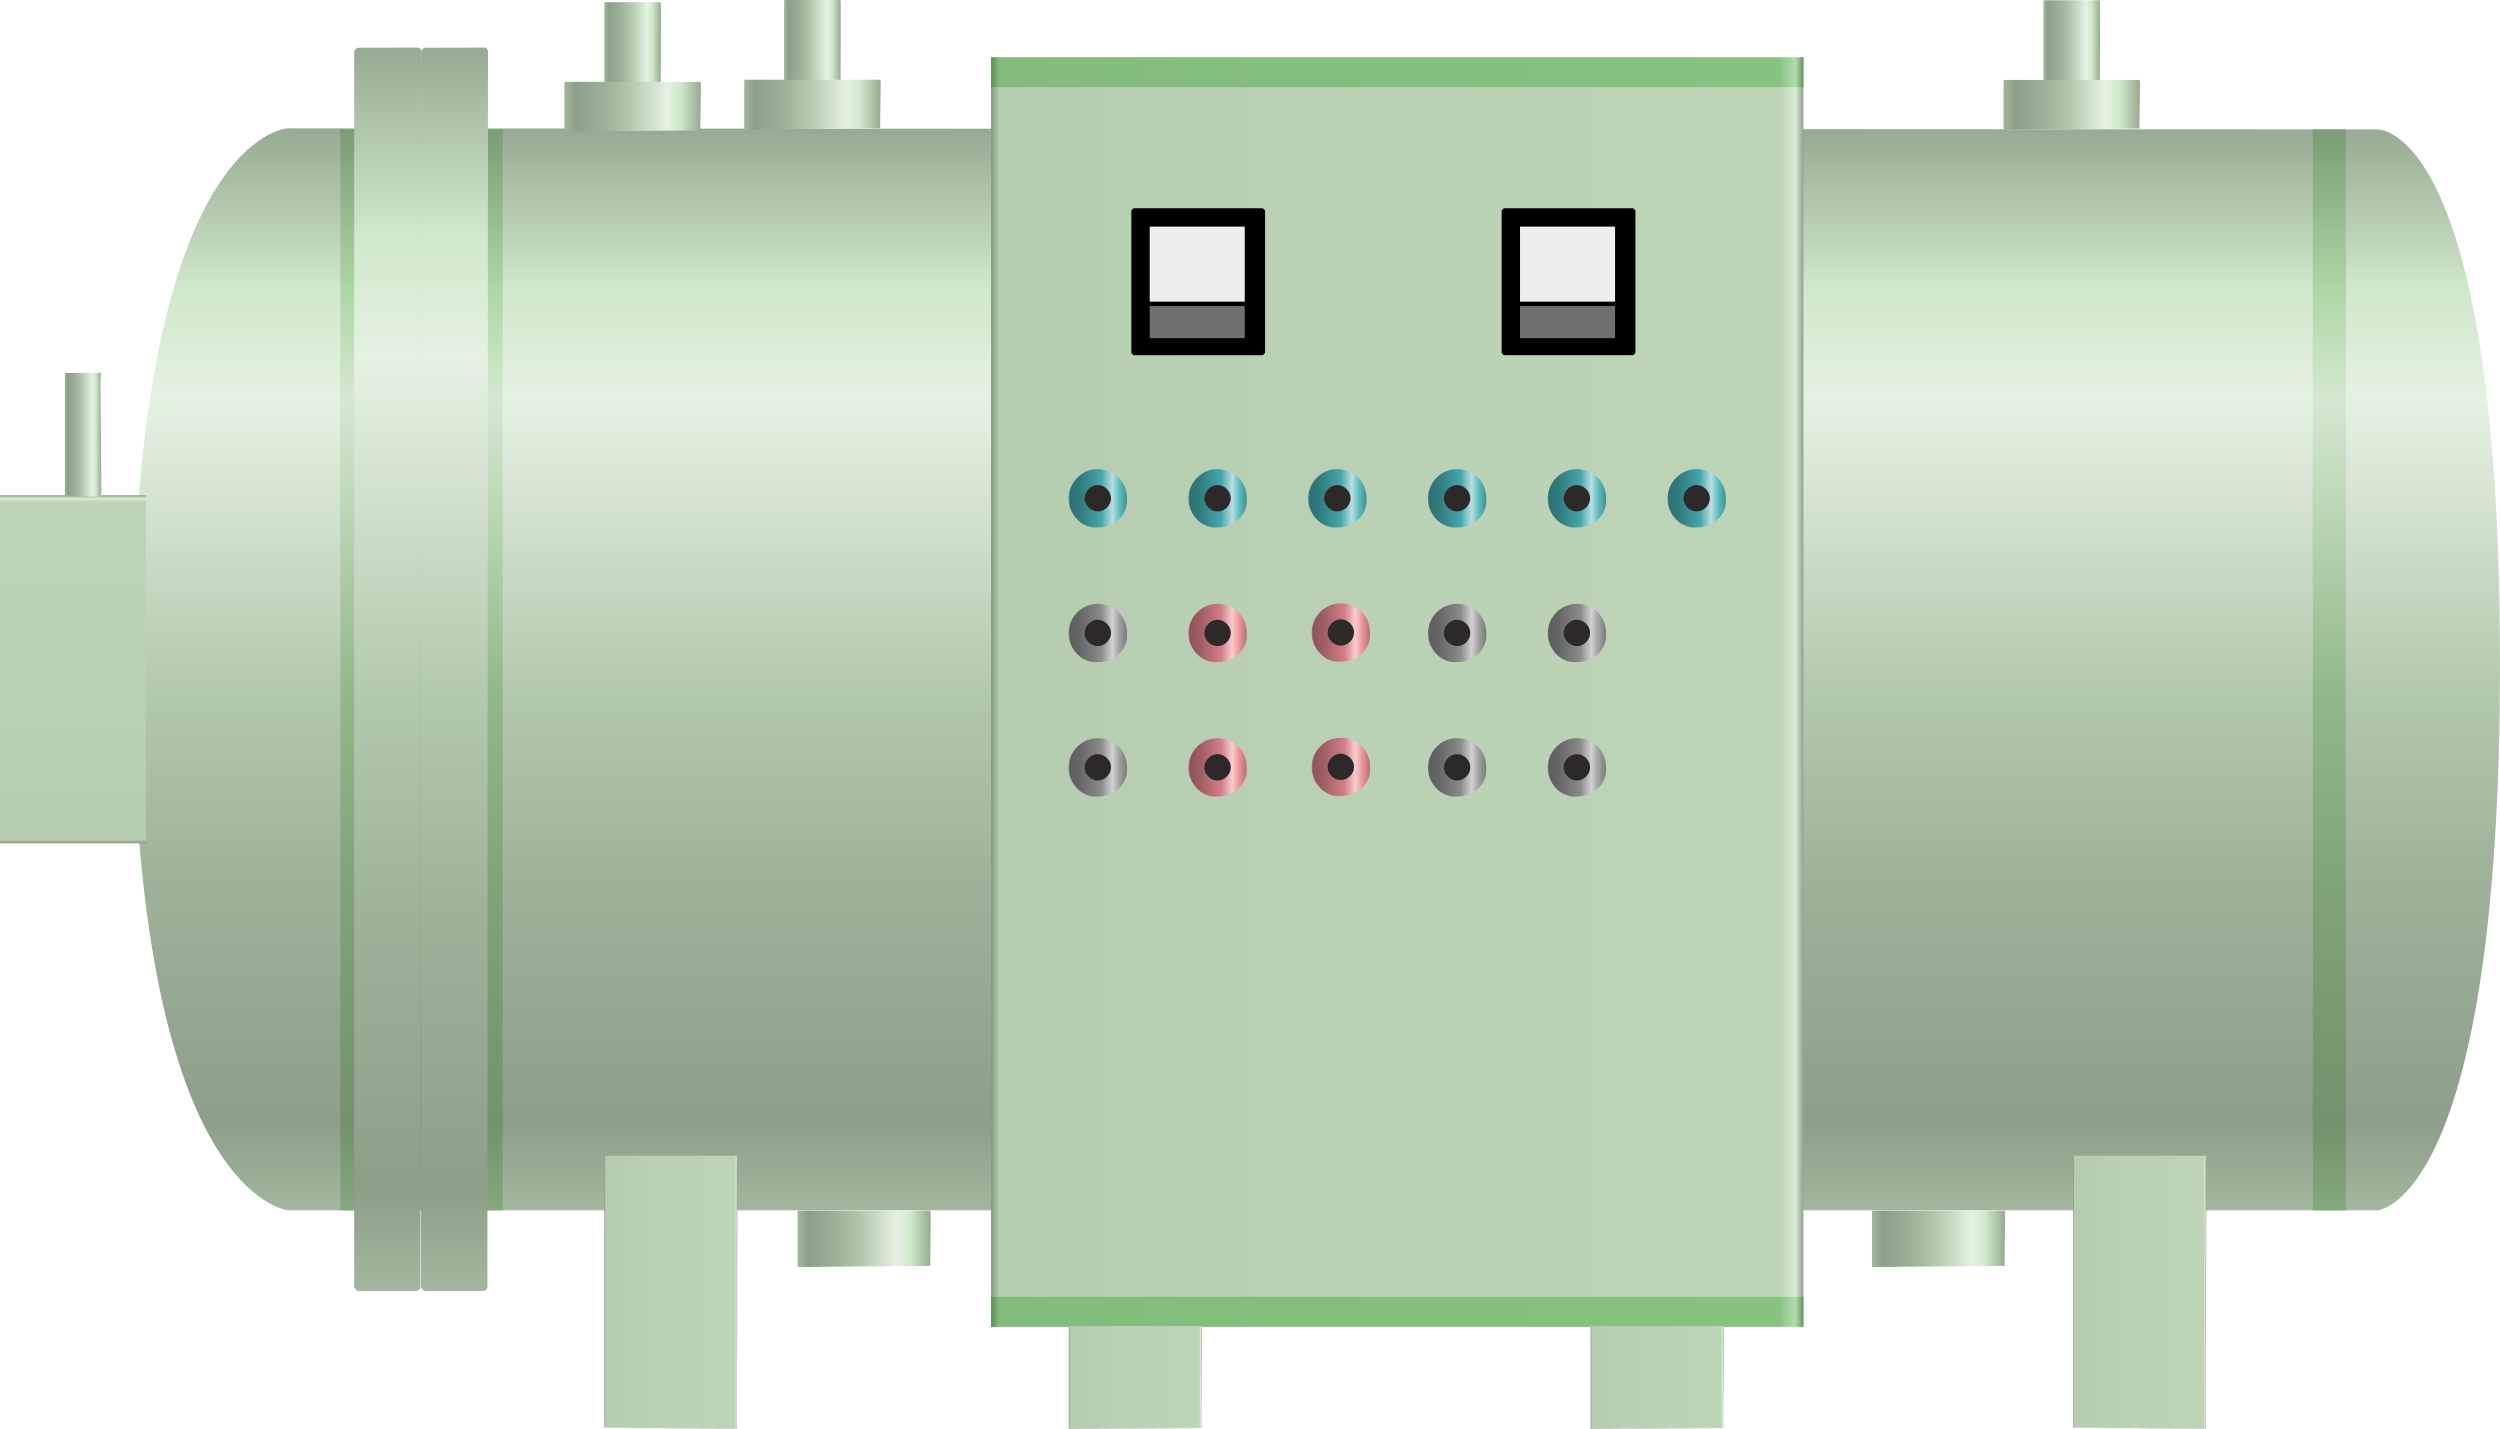<?xml version="1.0" encoding="utf-8"?>
<!-- Generator: Adobe Illustrator 16.0.0, SVG Export Plug-In . SVG Version: 6.00 Build 0)  -->
<!DOCTYPE svg PUBLIC "-//W3C//DTD SVG 1.1//EN" "http://www.w3.org/Graphics/SVG/1.1/DTD/svg11.dtd">
<svg preserveAspectRatio="none" version="1.1" id="图层_1" xmlns="http://www.w3.org/2000/svg" xmlns:xlink="http://www.w3.org/1999/xlink" x="0px" y="0px"
	 width="565.492px" height="323.23px" viewBox="-0.059 242.605 565.492 323.23"
	 enable-background="new -0.059 242.605 565.492 323.23" xml:space="preserve">
<g id="surface1091">
	
		<linearGradient id="SVGID_1_" gradientUnits="userSpaceOnUse" x1="327.625" y1="8.714" x2="1.303" y2="8.714" gradientTransform="matrix(0 -0.75 -0.75 0 304.225 517.36)">
		<stop  offset="0" style="stop-color:#97AA93"/>
		<stop  offset="0.15" style="stop-color:#D0E8CB"/>
		<stop  offset="0.25" style="stop-color:#E5F2E2"/>
		<stop  offset="0.52" style="stop-color:#B3C9AE"/>
		<stop  offset="0.69" style="stop-color:#9FB39B"/>
		<stop  offset="0.8" style="stop-color:#96A992"/>
		<stop  offset="0.92" style="stop-color:#8E9F89"/>
		<stop  offset="1" style="stop-color:#A3B79E"/>
	</linearGradient>
	<path fill="url(#SVGID_1_)" d="M65.195,516.382c0,0-35.25-2.777-35.25-122.875c0-120.125,34.988-121.867,34.988-121.867
		l472.761,0.242c0,0,27.738-1.5,27.738,120.867c0.012,122.133-27.734,123.633-27.734,123.633H65.195z"/>
	
		<linearGradient id="SVGID_2_" gradientUnits="userSpaceOnUse" x1="106.307" y1="343.706" x2="1.307" y2="343.706" gradientTransform="matrix(0 -0.75 -0.75 0 274.221 434.342)">
		<stop  offset="0" style="stop-color:#90A38C"/>
		<stop  offset="0.01" style="stop-color:#D8EBD4"/>
		<stop  offset="0.02" style="stop-color:#BDD4B7"/>
		<stop  offset="0.64" style="stop-color:#BAD0B4"/>
		<stop  offset="0.99" style="stop-color:#B5CCB0"/>
		<stop  offset="1" style="stop-color:#869782"/>
	</linearGradient>
	<path fill="url(#SVGID_2_)" d="M32.941,433.363v-78.75h-33v78.75H32.941z"/>
	
		<linearGradient id="SVGID_3_" gradientUnits="userSpaceOnUse" x1="327.302" y1="341.203" x2="1.303" y2="341.203" gradientTransform="matrix(0 -0.75 -0.75 0 351.183 517.36)">
		<stop  offset="0" style="stop-color:#7B9C75"/>
		<stop  offset="0.15" style="stop-color:#AFD6A7"/>
		<stop  offset="0.25" style="stop-color:#D5E8D1"/>
		<stop  offset="0.52" style="stop-color:#93B88B"/>
		<stop  offset="0.69" style="stop-color:#82A47B"/>
		<stop  offset="0.8" style="stop-color:#7A9B74"/>
		<stop  offset="0.92" style="stop-color:#73926D"/>
		<stop  offset="1" style="stop-color:#85A87E"/>
	</linearGradient>
	<path fill="url(#SVGID_3_)" d="M76.906,516.382v-244.5h36.75v244.5H76.906z"/>
	
		<linearGradient id="SVGID_4_" gradientUnits="userSpaceOnUse" x1="376.305" y1="355.621" x2="1.306" y2="355.621" gradientTransform="matrix(0 -0.75 -0.75 0 369.467 535.6)">
		<stop  offset="0" style="stop-color:#97AA93"/>
		<stop  offset="0.15" style="stop-color:#D0E8CB"/>
		<stop  offset="0.25" style="stop-color:#E5F2E2"/>
		<stop  offset="0.52" style="stop-color:#B3C9AE"/>
		<stop  offset="0.69" style="stop-color:#9FB39B"/>
		<stop  offset="0.8" style="stop-color:#96A992"/>
		<stop  offset="0.92" style="stop-color:#8E9F89"/>
		<stop  offset="1" style="stop-color:#A3B79E"/>
	</linearGradient>
	<path fill="url(#SVGID_4_)" d="M95.188,533.871v-279.75c0,0,0.453-0.719,1.012-0.719l13.238-0.031c0.75,0,0.879,0.48,0.879,1.039
		l-0.129,279.46c0,0-0.32,0.75-0.879,0.75H95.938c0,0-0.75-0.449-0.75-1.008V533.871z"/>
	
		<linearGradient id="SVGID_5_" gradientUnits="userSpaceOnUse" x1="376.306" y1="355.617" x2="1.307" y2="355.617" gradientTransform="matrix(0 -0.75 -0.75 0 354.335 535.597)">
		<stop  offset="0" style="stop-color:#97AA93"/>
		<stop  offset="0.15" style="stop-color:#D0E8CB"/>
		<stop  offset="0.25" style="stop-color:#E5F2E2"/>
		<stop  offset="0.52" style="stop-color:#B3C9AE"/>
		<stop  offset="0.69" style="stop-color:#9FB39B"/>
		<stop  offset="0.8" style="stop-color:#96A992"/>
		<stop  offset="0.92" style="stop-color:#8E9F89"/>
		<stop  offset="1" style="stop-color:#A3B79E"/>
	</linearGradient>
	<path fill="url(#SVGID_5_)" d="M80.059,533.867v-279.75c0,0,0.449-0.719,1.008-0.719l13.242-0.031c0.75,0,0.879,0.484,0.879,1.039
		l-0.129,279.46c0,0-0.324,0.75-0.883,0.75H80.809c0,0-0.75-0.449-0.75-1.008V533.867z"/>
	
		<linearGradient id="SVGID_6_" gradientUnits="userSpaceOnUse" x1="327.302" y1="360.704" x2="1.303" y2="360.704" gradientTransform="matrix(0 -0.75 -0.75 0 797.351 517.36)">
		<stop  offset="0" style="stop-color:#7B9C75"/>
		<stop  offset="0.15" style="stop-color:#AFD6A7"/>
		<stop  offset="0.25" style="stop-color:#D5E8D1"/>
		<stop  offset="0.52" style="stop-color:#93B88B"/>
		<stop  offset="0.69" style="stop-color:#82A47B"/>
		<stop  offset="0.8" style="stop-color:#7A9B74"/>
		<stop  offset="0.92" style="stop-color:#73926D"/>
		<stop  offset="1" style="stop-color:#85A87E"/>
	</linearGradient>
	<path fill="url(#SVGID_6_)" d="M523.074,516.382v-244.5h7.5v244.5H523.074z"/>
	
		<linearGradient id="SVGID_7_" gradientUnits="userSpaceOnUse" x1="242.388" y1="160.127" x2="202.226" y2="160.127" gradientTransform="matrix(0.75 0 0 -0.75 -15.037 655.013)">
		<stop  offset="0" style="stop-color:#90A38C"/>
		<stop  offset="0.01" style="stop-color:#D8EBD4"/>
		<stop  offset="0.02" style="stop-color:#BDD4B7"/>
		<stop  offset="0.64" style="stop-color:#BAD0B4"/>
		<stop  offset="0.99" style="stop-color:#B5CCB0"/>
		<stop  offset="1" style="stop-color:#869782"/>
	</linearGradient>
	<path fill="url(#SVGID_7_)" d="M136.633,504.035h30c0,0,0.121,1.844,0.121,4.117l-0.121,53.633c0,2.25,0.07,4.016,0.012,4.016
		l-30.012-0.266c0,0,0-1.578,0-3.852v-53.898c0-2.25,0.047-3.75,0.105-3.75H136.633z"/>
	
		<linearGradient id="SVGID_8_" gradientUnits="userSpaceOnUse" x1="242.384" y1="160.128" x2="202.222" y2="160.128" gradientTransform="matrix(0.75 0 0 -0.75 317.224 655.009)">
		<stop  offset="0" style="stop-color:#90A38C"/>
		<stop  offset="0.01" style="stop-color:#D8EBD4"/>
		<stop  offset="0.02" style="stop-color:#BDD4B7"/>
		<stop  offset="0.64" style="stop-color:#BAD0B4"/>
		<stop  offset="0.99" style="stop-color:#B5CCB0"/>
		<stop  offset="1" style="stop-color:#869782"/>
	</linearGradient>
	<path fill="url(#SVGID_8_)" d="M468.89,504.031h30c0,0,0.121,1.844,0.121,4.117l-0.121,53.633c0,2.25,0.074,4.016,0.016,4.016
		l-30.016-0.266c0,0,0-1.578,0-3.852v-53.898c0-2.25,0.051-3.75,0.109-3.75H468.89z"/>
	
		<linearGradient id="SVGID_9_" gradientUnits="userSpaceOnUse" x1="447.227" y1="9.805" x2="202.227" y2="9.805" gradientTransform="matrix(0.75 0 0 -0.75 72.446 406.549)">
		<stop  offset="0" style="stop-color:#90A38C"/>
		<stop  offset="0.01" style="stop-color:#D8EBD4"/>
		<stop  offset="0.03" style="stop-color:#BDD4B7"/>
		<stop  offset="0.64" style="stop-color:#BAD0B4"/>
		<stop  offset="0.99" style="stop-color:#B5CCB0"/>
		<stop  offset="1" style="stop-color:#869782"/>
	</linearGradient>
	<path fill="url(#SVGID_9_)" d="M224.117,255.57h183.75v287.25h-183.75V255.57z"/>
	
		<linearGradient id="SVGID_10_" gradientUnits="userSpaceOnUse" x1="447.223" y1="196.804" x2="202.224" y2="196.804" gradientTransform="matrix(0.75 0 0 -0.75 72.453 406.551)">
		<stop  offset="0" style="stop-color:#669561"/>
		<stop  offset="0.01" style="stop-color:#B0DDAB"/>
		<stop  offset="0.03" style="stop-color:#87C280"/>
		<stop  offset="0.64" style="stop-color:#85BF7E"/>
		<stop  offset="0.99" style="stop-color:#82BB7B"/>
		<stop  offset="1" style="stop-color:#5F8A5A"/>
	</linearGradient>
	<path fill="url(#SVGID_10_)" d="M224.121,255.574h183.75v6.75h-183.75V255.574z"/>
	
		<linearGradient id="SVGID_11_" gradientUnits="userSpaceOnUse" x1="447.223" y1="196.803" x2="202.224" y2="196.803" gradientTransform="matrix(0.75 0 0 -0.75 72.453 686.913)">
		<stop  offset="0" style="stop-color:#669561"/>
		<stop  offset="0.01" style="stop-color:#B0DDAB"/>
		<stop  offset="0.03" style="stop-color:#87C280"/>
		<stop  offset="0.64" style="stop-color:#85BF7E"/>
		<stop  offset="0.99" style="stop-color:#82BB7B"/>
		<stop  offset="1" style="stop-color:#5F8A5A"/>
	</linearGradient>
	<path fill="url(#SVGID_11_)" d="M224.121,535.937h183.75v6.75h-183.75V535.937z"/>
	<path stroke="#000000" stroke-linejoin="bevel" stroke-miterlimit="10" d="M256.348,290.207h29.25v32.25h-29.25V290.207z"/>
	<path fill="#EEEEEE" stroke="#000000" stroke-linejoin="bevel" stroke-miterlimit="10" d="M259.504,293.367h22.5v26.25h-22.5
		V293.367z"/>
	<path fill="#717070" stroke="#000000" stroke-linejoin="bevel" stroke-miterlimit="10" d="M259.504,311.343h22.5v8.25h-22.5
		V311.343z"/>
	<path stroke="#000000" stroke-linejoin="bevel" stroke-miterlimit="10" d="M340.109,290.207h29.25v32.25h-29.25V290.207z"/>
	<path fill="#EEEEEE" stroke="#000000" stroke-linejoin="bevel" stroke-miterlimit="10" d="M343.265,293.367h22.5v26.25h-22.5
		V293.367z"/>
	<path fill="#717070" stroke="#000000" stroke-linejoin="bevel" stroke-miterlimit="10" d="M343.265,311.343h22.5v8.25h-22.5
		V311.343z"/>
	
		<linearGradient id="SVGID_12_" gradientUnits="userSpaceOnUse" x1="219.86" y1="192.516" x2="202.227" y2="192.516" gradientTransform="matrix(0.75 0 0 -0.75 117.072 530.174)">
		<stop  offset="0" style="stop-color:#B86D76"/>
		<stop  offset="0.15" style="stop-color:#F19AA3"/>
		<stop  offset="0.25" style="stop-color:#F7CCD0"/>
		<stop  offset="0.44" style="stop-color:#D27D87"/>
		<stop  offset="0.6" style="stop-color:#BB6F78"/>
		<stop  offset="0.8" style="stop-color:#9E5D64"/>
		<stop  offset="0.97" style="stop-color:#90545B"/>
		<stop  offset="1" style="stop-color:#BF727B"/>
	</linearGradient>
	<path fill="url(#SVGID_12_)" d="M268.742,385.945c0-3.75,2.957-6.766,6.613-6.766c3.887,0.016,6.594,2.953,6.594,6.605
		c0.293,3.91-2.957,6.59-6.594,6.59c-3.613,0.32-6.613-2.961-6.613-6.59V385.945z"/>
	<path fill="#2D2929" d="M272.363,385.8c0-1.5,1.332-3.016,2.984-3.016c1.516,0.016,2.988,1.336,2.988,2.984
		c0.027,1.531-1.34,2.988-2.988,2.988c-1.484,0.043-2.992-1.34-2.992-2.988L272.363,385.8z"/>
	
		<linearGradient id="SVGID_13_" gradientUnits="userSpaceOnUse" x1="219.862" y1="192.516" x2="202.224" y2="192.516" gradientTransform="matrix(0.75 0 0 -0.75 89.98 530.174)">
		<stop  offset="0" style="stop-color:#787979"/>
		<stop  offset="0.15" style="stop-color:#A6A7A7"/>
		<stop  offset="0.25" style="stop-color:#D1D1D1"/>
		<stop  offset="0.44" style="stop-color:#8A8B8B"/>
		<stop  offset="0.6" style="stop-color:#7A7B7B"/>
		<stop  offset="0.8" style="stop-color:#666767"/>
		<stop  offset="0.97" style="stop-color:#5D5E5E"/>
		<stop  offset="1" style="stop-color:#7D7E7E"/>
	</linearGradient>
	<path fill="url(#SVGID_13_)" d="M241.648,385.945c0-3.75,2.957-6.766,6.613-6.766c3.887,0.016,6.598,2.953,6.598,6.605
		c0.289,3.91-2.957,6.59-6.598,6.59c-3.613,0.32-6.613-2.961-6.613-6.59V385.945z"/>
	<path fill="#2D2929" d="M245.27,385.8c0-1.5,1.332-3.016,2.984-3.016c1.516,0.016,2.992,1.336,2.992,2.984
		c0.023,1.531-1.34,2.988-2.992,2.988c-1.484,0.043-2.992-1.34-2.992-2.988L245.27,385.8z"/>
	
		<linearGradient id="SVGID_14_" gradientUnits="userSpaceOnUse" x1="219.863" y1="192.514" x2="202.225" y2="192.514" gradientTransform="matrix(0.75 0 0 -0.75 144.952 530.067)">
		<stop  offset="0" style="stop-color:#B86D76"/>
		<stop  offset="0.15" style="stop-color:#F19AA3"/>
		<stop  offset="0.25" style="stop-color:#F7CCD0"/>
		<stop  offset="0.44" style="stop-color:#D27D87"/>
		<stop  offset="0.6" style="stop-color:#BB6F78"/>
		<stop  offset="0.8" style="stop-color:#9E5D64"/>
		<stop  offset="0.97" style="stop-color:#90545B"/>
		<stop  offset="1" style="stop-color:#BF727B"/>
	</linearGradient>
	<path fill="url(#SVGID_14_)" d="M296.621,385.839c0-3.75,2.957-6.766,6.613-6.766c3.887,0.016,6.598,2.953,6.598,6.605
		c0.289,3.91-2.957,6.59-6.598,6.59c-3.613,0.32-6.613-2.961-6.613-6.59V385.839z"/>
	<path fill="#2D2929" d="M300.242,385.695c0-1.5,1.332-3.016,2.984-3.016c1.516,0.016,2.992,1.336,2.992,2.984
		c0.023,1.531-1.34,2.984-2.992,2.984c-1.484,0.047-2.992-1.336-2.992-2.984L300.242,385.695z"/>
	
		<linearGradient id="SVGID_15_" gradientUnits="userSpaceOnUse" x1="219.864" y1="192.516" x2="202.226" y2="192.516" gradientTransform="matrix(0.75 0 0 -0.75 171.256 530.174)">
		<stop  offset="0" style="stop-color:#787979"/>
		<stop  offset="0.15" style="stop-color:#A6A7A7"/>
		<stop  offset="0.25" style="stop-color:#D1D1D1"/>
		<stop  offset="0.44" style="stop-color:#8A8B8B"/>
		<stop  offset="0.6" style="stop-color:#7A7B7B"/>
		<stop  offset="0.8" style="stop-color:#666767"/>
		<stop  offset="0.97" style="stop-color:#5D5E5E"/>
		<stop  offset="1" style="stop-color:#7D7E7E"/>
	</linearGradient>
	<path fill="url(#SVGID_15_)" d="M322.925,385.945c0-3.75,2.957-6.766,6.613-6.766c3.887,0.016,6.598,2.953,6.598,6.605
		c0.289,3.91-2.961,6.59-6.598,6.59c-3.613,0.32-6.613-2.961-6.613-6.59V385.945z"/>
	<path fill="#2D2929" d="M326.546,385.8c0-1.5,1.332-3.016,2.984-3.016c1.516,0.016,2.988,1.336,2.988,2.984
		c0.027,1.531-1.336,2.988-2.988,2.988c-1.484,0.043-2.992-1.34-2.992-2.988L326.546,385.8z"/>
	
		<linearGradient id="SVGID_16_" gradientUnits="userSpaceOnUse" x1="219.862" y1="192.516" x2="202.223" y2="192.516" gradientTransform="matrix(0.75 0 0 -0.75 198.347 530.174)">
		<stop  offset="0" style="stop-color:#787979"/>
		<stop  offset="0.15" style="stop-color:#A6A7A7"/>
		<stop  offset="0.25" style="stop-color:#D1D1D1"/>
		<stop  offset="0.44" style="stop-color:#8A8B8B"/>
		<stop  offset="0.6" style="stop-color:#7A7B7B"/>
		<stop  offset="0.8" style="stop-color:#666767"/>
		<stop  offset="0.97" style="stop-color:#5D5E5E"/>
		<stop  offset="1" style="stop-color:#7D7E7E"/>
	</linearGradient>
	<path fill="url(#SVGID_16_)" d="M350.015,385.945c0-3.75,2.957-6.766,6.613-6.766c3.887,0.016,6.598,2.953,6.598,6.605
		c0.289,3.91-2.957,6.59-6.598,6.59c-3.613,0.32-6.613-2.961-6.613-6.59V385.945z"/>
	<path fill="#2D2929" d="M353.636,385.8c0-1.5,1.332-3.016,2.984-3.016c1.516,0.016,2.992,1.336,2.992,2.984
		c0.023,1.531-1.34,2.988-2.992,2.988c-1.484,0.043-2.992-1.34-2.992-2.988L353.636,385.8z"/>
	
		<linearGradient id="SVGID_17_" gradientUnits="userSpaceOnUse" x1="219.862" y1="192.517" x2="202.224" y2="192.517" gradientTransform="matrix(0.75 0 0 -0.75 89.981 499.709)">
		<stop  offset="0" style="stop-color:#3B9193"/>
		<stop  offset="0.15" style="stop-color:#67C3C5"/>
		<stop  offset="0.25" style="stop-color:#BBDEE0"/>
		<stop  offset="0.44" style="stop-color:#45A6A9"/>
		<stop  offset="0.6" style="stop-color:#3C9396"/>
		<stop  offset="0.8" style="stop-color:#317C7E"/>
		<stop  offset="0.97" style="stop-color:#2C7173"/>
		<stop  offset="1" style="stop-color:#3E9799"/>
	</linearGradient>
	<path fill="url(#SVGID_17_)" d="M241.648,355.48c0-3.75,2.957-6.766,6.613-6.766c3.887,0.016,6.598,2.953,6.598,6.605
		c0.289,3.91-2.957,6.59-6.598,6.59c-3.613,0.32-6.613-2.961-6.613-6.59V355.48z"/>
	<path fill="#2D2929" d="M245.273,355.335c0-1.5,1.328-3.016,2.98-3.016c1.52,0.016,2.992,1.336,2.992,2.984
		c0.027,1.531-1.34,2.988-2.992,2.988c-1.48,0.043-2.988-1.34-2.988-2.988L245.273,355.335z"/>
	
		<linearGradient id="SVGID_18_" gradientUnits="userSpaceOnUse" x1="219.864" y1="192.517" x2="202.226" y2="192.517" gradientTransform="matrix(0.75 0 0 -0.75 117.073 499.709)">
		<stop  offset="0" style="stop-color:#3B9193"/>
		<stop  offset="0.15" style="stop-color:#67C3C5"/>
		<stop  offset="0.25" style="stop-color:#BBDEE0"/>
		<stop  offset="0.44" style="stop-color:#45A6A9"/>
		<stop  offset="0.6" style="stop-color:#3C9396"/>
		<stop  offset="0.8" style="stop-color:#317C7E"/>
		<stop  offset="0.97" style="stop-color:#2C7173"/>
		<stop  offset="1" style="stop-color:#3E9799"/>
	</linearGradient>
	<path fill="url(#SVGID_18_)" d="M268.742,355.48c0-3.75,2.957-6.766,6.613-6.766c3.887,0.016,6.598,2.953,6.598,6.605
		c0.289,3.91-2.957,6.59-6.598,6.59c-3.613,0.32-6.613-2.961-6.613-6.59V355.48z"/>
	<path fill="#2D2929" d="M272.363,355.335c0-1.5,1.332-3.016,2.984-3.016c1.516,0.016,2.988,1.336,2.988,2.984
		c0.027,1.531-1.336,2.988-2.988,2.988c-1.484,0.043-2.992-1.34-2.992-2.988L272.363,355.335z"/>
	
		<linearGradient id="SVGID_19_" gradientUnits="userSpaceOnUse" x1="219.861" y1="192.517" x2="202.223" y2="192.517" gradientTransform="matrix(0.75 0 0 -0.75 144.164 499.709)">
		<stop  offset="0" style="stop-color:#3B9193"/>
		<stop  offset="0.15" style="stop-color:#67C3C5"/>
		<stop  offset="0.25" style="stop-color:#BBDEE0"/>
		<stop  offset="0.44" style="stop-color:#45A6A9"/>
		<stop  offset="0.6" style="stop-color:#3C9396"/>
		<stop  offset="0.8" style="stop-color:#317C7E"/>
		<stop  offset="0.97" style="stop-color:#2C7173"/>
		<stop  offset="1" style="stop-color:#3E9799"/>
	</linearGradient>
	<path fill="url(#SVGID_19_)" d="M295.832,355.48c0-3.75,2.957-6.766,6.613-6.766c3.887,0.016,6.598,2.953,6.598,6.605
		c0.289,3.91-2.957,6.59-6.598,6.59c-3.613,0.32-6.613-2.961-6.613-6.59V355.48z"/>
	<path fill="#2D2929" d="M299.457,355.335c0-1.5,1.328-3.016,2.98-3.016c1.52,0.016,2.992,1.336,2.992,2.984
		c0.027,1.531-1.34,2.988-2.992,2.988c-1.48,0.043-2.988-1.34-2.988-2.988L299.457,355.335z"/>
	
		<linearGradient id="SVGID_20_" gradientUnits="userSpaceOnUse" x1="219.864" y1="192.517" x2="202.226" y2="192.517" gradientTransform="matrix(0.75 0 0 -0.75 171.256 499.709)">
		<stop  offset="0" style="stop-color:#3B9193"/>
		<stop  offset="0.15" style="stop-color:#67C3C5"/>
		<stop  offset="0.25" style="stop-color:#BBDEE0"/>
		<stop  offset="0.44" style="stop-color:#45A6A9"/>
		<stop  offset="0.6" style="stop-color:#3C9396"/>
		<stop  offset="0.8" style="stop-color:#317C7E"/>
		<stop  offset="0.97" style="stop-color:#2C7173"/>
		<stop  offset="1" style="stop-color:#3E9799"/>
	</linearGradient>
	<path fill="url(#SVGID_20_)" d="M322.925,355.48c0-3.75,2.957-6.766,6.613-6.766c3.887,0.016,6.598,2.953,6.598,6.605
		c0.289,3.91-2.957,6.59-6.598,6.59c-3.613,0.32-6.613-2.961-6.613-6.59V355.48z"/>
	<path fill="#2D2929" d="M326.546,355.335c0-1.5,1.332-3.016,2.984-3.016c1.516,0.016,2.988,1.336,2.988,2.984
		c0.027,1.531-1.336,2.988-2.988,2.988c-1.484,0.043-2.992-1.34-2.992-2.988L326.546,355.335z"/>
	
		<linearGradient id="SVGID_21_" gradientUnits="userSpaceOnUse" x1="219.862" y1="192.517" x2="202.223" y2="192.517" gradientTransform="matrix(0.75 0 0 -0.75 198.347 499.709)">
		<stop  offset="0" style="stop-color:#3B9193"/>
		<stop  offset="0.15" style="stop-color:#67C3C5"/>
		<stop  offset="0.25" style="stop-color:#BBDEE0"/>
		<stop  offset="0.44" style="stop-color:#45A6A9"/>
		<stop  offset="0.6" style="stop-color:#3C9396"/>
		<stop  offset="0.8" style="stop-color:#317C7E"/>
		<stop  offset="0.97" style="stop-color:#2C7173"/>
		<stop  offset="1" style="stop-color:#3E9799"/>
	</linearGradient>
	<path fill="url(#SVGID_21_)" d="M350.015,355.48c0-3.75,2.957-6.766,6.613-6.766c3.887,0.016,6.598,2.953,6.598,6.605
		c0.289,3.91-2.957,6.59-6.598,6.59c-3.613,0.32-6.613-2.961-6.613-6.59V355.48z"/>
	<path fill="#2D2929" d="M353.64,355.335c0-1.5,1.328-3.016,2.98-3.016c1.52,0.016,2.992,1.336,2.992,2.984
		c0.027,1.531-1.34,2.988-2.992,2.988c-1.48,0.043-2.988-1.34-2.988-2.988L353.64,355.335z"/>
	
		<linearGradient id="SVGID_22_" gradientUnits="userSpaceOnUse" x1="219.865" y1="192.517" x2="202.226" y2="192.517" gradientTransform="matrix(0.75 0 0 -0.75 225.439 499.709)">
		<stop  offset="0" style="stop-color:#3B9193"/>
		<stop  offset="0.15" style="stop-color:#67C3C5"/>
		<stop  offset="0.25" style="stop-color:#BBDEE0"/>
		<stop  offset="0.44" style="stop-color:#45A6A9"/>
		<stop  offset="0.6" style="stop-color:#3C9396"/>
		<stop  offset="0.8" style="stop-color:#317C7E"/>
		<stop  offset="0.97" style="stop-color:#2C7173"/>
		<stop  offset="1" style="stop-color:#3E9799"/>
	</linearGradient>
	<path fill="url(#SVGID_22_)" d="M377.109,355.48c0-3.75,2.957-6.766,6.613-6.766c3.887,0.016,6.598,2.953,6.598,6.605
		c0.289,3.91-2.957,6.59-6.598,6.59c-3.613,0.32-6.613-2.961-6.613-6.59V355.48z"/>
	<path fill="#2D2929" d="M380.73,355.335c0-1.5,1.332-3.016,2.984-3.016c1.516,0.016,2.988,1.336,2.988,2.984
		c0.027,1.531-1.336,2.988-2.988,2.988c-1.484,0.043-2.992-1.34-2.992-2.988L380.73,355.335z"/>
	
		<linearGradient id="SVGID_23_" gradientUnits="userSpaceOnUse" x1="219.864" y1="192.516" x2="202.226" y2="192.516" gradientTransform="matrix(0.75 0 0 -0.75 117.073 560.572)">
		<stop  offset="0" style="stop-color:#B86D76"/>
		<stop  offset="0.15" style="stop-color:#F19AA3"/>
		<stop  offset="0.25" style="stop-color:#F7CCD0"/>
		<stop  offset="0.44" style="stop-color:#D27D87"/>
		<stop  offset="0.6" style="stop-color:#BB6F78"/>
		<stop  offset="0.8" style="stop-color:#9E5D64"/>
		<stop  offset="0.97" style="stop-color:#90545B"/>
		<stop  offset="1" style="stop-color:#BF727B"/>
	</linearGradient>
	<path fill="url(#SVGID_23_)" d="M268.742,416.343c0-3.75,2.957-6.766,6.613-6.766c3.887,0.016,6.598,2.953,6.598,6.605
		c0.289,3.91-2.957,6.59-6.598,6.59c-3.613,0.32-6.613-2.961-6.613-6.59V416.343z"/>
	<path fill="#2D2929" d="M272.363,416.199c0-1.5,1.332-3.016,2.984-3.016c1.516,0.016,2.988,1.336,2.988,2.984
		c0.027,1.531-1.336,2.988-2.988,2.988c-1.484,0.043-2.992-1.34-2.992-2.988L272.363,416.199z"/>
	
		<linearGradient id="SVGID_24_" gradientUnits="userSpaceOnUse" x1="219.862" y1="192.516" x2="202.224" y2="192.516" gradientTransform="matrix(0.75 0 0 -0.75 89.981 560.572)">
		<stop  offset="0" style="stop-color:#787979"/>
		<stop  offset="0.15" style="stop-color:#A6A7A7"/>
		<stop  offset="0.25" style="stop-color:#D1D1D1"/>
		<stop  offset="0.44" style="stop-color:#8A8B8B"/>
		<stop  offset="0.6" style="stop-color:#7A7B7B"/>
		<stop  offset="0.8" style="stop-color:#666767"/>
		<stop  offset="0.97" style="stop-color:#5D5E5E"/>
		<stop  offset="1" style="stop-color:#7D7E7E"/>
	</linearGradient>
	<path fill="url(#SVGID_24_)" d="M241.648,416.343c0-3.75,2.957-6.766,6.613-6.766c3.887,0.016,6.598,2.953,6.598,6.605
		c0.289,3.91-2.957,6.59-6.598,6.59c-3.613,0.32-6.613-2.961-6.613-6.59V416.343z"/>
	<path fill="#2D2929" d="M245.273,416.199c0-1.5,1.328-3.016,2.98-3.016c1.52,0.016,2.992,1.336,2.992,2.984
		c0.027,1.531-1.34,2.988-2.992,2.988c-1.48,0.043-2.988-1.34-2.988-2.988L245.273,416.199z"/>
	
		<linearGradient id="SVGID_25_" gradientUnits="userSpaceOnUse" x1="219.862" y1="192.514" x2="202.224" y2="192.514" gradientTransform="matrix(0.75 0 0 -0.75 144.952 560.466)">
		<stop  offset="0" style="stop-color:#B86D76"/>
		<stop  offset="0.15" style="stop-color:#F19AA3"/>
		<stop  offset="0.25" style="stop-color:#F7CCD0"/>
		<stop  offset="0.44" style="stop-color:#D27D87"/>
		<stop  offset="0.6" style="stop-color:#BB6F78"/>
		<stop  offset="0.8" style="stop-color:#9E5D64"/>
		<stop  offset="0.97" style="stop-color:#90545B"/>
		<stop  offset="1" style="stop-color:#BF727B"/>
	</linearGradient>
	<path fill="url(#SVGID_25_)" d="M296.621,416.238c0-3.75,2.957-6.766,6.613-6.766c3.887,0.016,6.598,2.953,6.598,6.605
		c0.289,3.91-2.957,6.59-6.598,6.59c-3.613,0.32-6.613-2.961-6.613-6.59V416.238z"/>
	<path fill="#2D2929" d="M300.242,416.093c0-1.5,1.332-3.016,2.984-3.016c1.516,0.016,2.992,1.336,2.992,2.984
		c0.023,1.531-1.34,2.984-2.992,2.984c-1.484,0.047-2.992-1.336-2.992-2.984L300.242,416.093z"/>
	
		<linearGradient id="SVGID_26_" gradientUnits="userSpaceOnUse" x1="219.863" y1="192.516" x2="202.225" y2="192.516" gradientTransform="matrix(0.75 0 0 -0.75 171.257 560.572)">
		<stop  offset="0" style="stop-color:#787979"/>
		<stop  offset="0.15" style="stop-color:#A6A7A7"/>
		<stop  offset="0.25" style="stop-color:#D1D1D1"/>
		<stop  offset="0.44" style="stop-color:#8A8B8B"/>
		<stop  offset="0.6" style="stop-color:#7A7B7B"/>
		<stop  offset="0.8" style="stop-color:#666767"/>
		<stop  offset="0.97" style="stop-color:#5D5E5E"/>
		<stop  offset="1" style="stop-color:#7D7E7E"/>
	</linearGradient>
	<path fill="url(#SVGID_26_)" d="M322.925,416.343c0-3.75,2.957-6.766,6.613-6.766c3.887,0.016,6.598,2.953,6.598,6.605
		c0.289,3.91-2.957,6.59-6.598,6.59c-3.613,0.32-6.613-2.961-6.613-6.59V416.343z"/>
	<path fill="#2D2929" d="M326.546,416.199c0-1.5,1.332-3.016,2.984-3.016c1.516,0.016,2.988,1.336,2.988,2.984
		c0.027,1.531-1.336,2.988-2.988,2.988c-1.484,0.043-2.992-1.34-2.992-2.988L326.546,416.199z"/>
	
		<linearGradient id="SVGID_27_" gradientUnits="userSpaceOnUse" x1="219.861" y1="192.516" x2="202.222" y2="192.516" gradientTransform="matrix(0.75 0 0 -0.75 198.349 560.572)">
		<stop  offset="0" style="stop-color:#787979"/>
		<stop  offset="0.15" style="stop-color:#A6A7A7"/>
		<stop  offset="0.25" style="stop-color:#D1D1D1"/>
		<stop  offset="0.44" style="stop-color:#8A8B8B"/>
		<stop  offset="0.6" style="stop-color:#7A7B7B"/>
		<stop  offset="0.8" style="stop-color:#666767"/>
		<stop  offset="0.97" style="stop-color:#5D5E5E"/>
		<stop  offset="1" style="stop-color:#7D7E7E"/>
	</linearGradient>
	<path fill="url(#SVGID_27_)" d="M350.015,416.343c0-3.75,2.957-6.766,6.613-6.766c3.887,0.016,6.598,2.953,6.598,6.605
		c0.289,3.91-2.957,6.59-6.598,6.59c-3.613,0.32-6.613-2.961-6.613-6.59V416.343z"/>
	<path fill="#2D2929" d="M353.64,416.199c0-1.5,1.328-3.016,2.98-3.016c1.52,0.016,2.992,1.336,2.992,2.984
		c0.027,1.531-1.34,2.988-2.992,2.988c-1.48,0.043-2.988-1.34-2.988-2.988L353.64,416.199z"/>
	
		<linearGradient id="SVGID_28_" gradientUnits="userSpaceOnUse" x1="242.385" y1="185.806" x2="202.224" y2="185.806" gradientTransform="matrix(0.75 0 0 -0.75 90.016 693.564)">
		<stop  offset="0" style="stop-color:#90A38C"/>
		<stop  offset="0.01" style="stop-color:#D8EBD4"/>
		<stop  offset="0.02" style="stop-color:#BDD4B7"/>
		<stop  offset="0.64" style="stop-color:#BAD0B4"/>
		<stop  offset="0.99" style="stop-color:#B5CCB0"/>
		<stop  offset="1" style="stop-color:#869782"/>
	</linearGradient>
	<path fill="url(#SVGID_28_)" d="M241.684,542.585h30c0,0,0.121,0.688,0.121,1.535l-0.121,20.215c0,0.75,0.074,1.289,0.016,1.289
		l-30.016,0.211c0,0,0-0.898,0-1.746v-20.004c0-0.75,0.051-1.5,0.109-1.5H241.684z"/>
	
		<linearGradient id="SVGID_29_" gradientUnits="userSpaceOnUse" x1="242.385" y1="185.806" x2="202.224" y2="185.806" gradientTransform="matrix(0.75 0 0 -0.75 208.066 693.564)">
		<stop  offset="0" style="stop-color:#90A38C"/>
		<stop  offset="0.01" style="stop-color:#D8EBD4"/>
		<stop  offset="0.02" style="stop-color:#BDD4B7"/>
		<stop  offset="0.64" style="stop-color:#BAD0B4"/>
		<stop  offset="0.99" style="stop-color:#B5CCB0"/>
		<stop  offset="1" style="stop-color:#869782"/>
	</linearGradient>
	<path fill="url(#SVGID_29_)" d="M359.734,542.585h30c0,0,0.121,0.688,0.121,1.535l-0.121,20.215c0,0.75,0.074,1.289,0.016,1.289
		l-30.016,0.211c0,0,0-0.898,0-1.746v-20.004c0-0.75,0.051-1.5,0.109-1.5H359.734z"/>
	
		<linearGradient id="SVGID_30_" gradientUnits="userSpaceOnUse" x1="242.387" y1="192.808" x2="202.226" y2="192.808" gradientTransform="matrix(0.75 0 0 -0.75 28.682 667.433)">
		<stop  offset="0" style="stop-color:#97AA93"/>
		<stop  offset="0.15" style="stop-color:#D0E8CB"/>
		<stop  offset="0.25" style="stop-color:#E5F2E2"/>
		<stop  offset="0.52" style="stop-color:#B3C9AE"/>
		<stop  offset="0.69" style="stop-color:#9FB39B"/>
		<stop  offset="0.8" style="stop-color:#96A992"/>
		<stop  offset="0.92" style="stop-color:#8E9F89"/>
		<stop  offset="1" style="stop-color:#A3B79E"/>
	</linearGradient>
	<path fill="url(#SVGID_30_)" d="M180.352,516.453h30c0,0,0.121,0.375,0.121,0.832l-0.121,11.168c0,0,0.07,0.48,0.012,0.48
		l-30.012,0.27c0,0,0-0.641,0-1.102v-10.898c0-0.75,0.047-0.75,0.109-0.75H180.352z"/>
	
		<linearGradient id="SVGID_31_" gradientUnits="userSpaceOnUse" x1="242.383" y1="192.808" x2="202.222" y2="192.808" gradientTransform="matrix(0.75 0 0 -0.75 271.704 667.433)">
		<stop  offset="0" style="stop-color:#97AA93"/>
		<stop  offset="0.15" style="stop-color:#D0E8CB"/>
		<stop  offset="0.25" style="stop-color:#E5F2E2"/>
		<stop  offset="0.52" style="stop-color:#B3C9AE"/>
		<stop  offset="0.69" style="stop-color:#9FB39B"/>
		<stop  offset="0.8" style="stop-color:#96A992"/>
		<stop  offset="0.92" style="stop-color:#8E9F89"/>
		<stop  offset="1" style="stop-color:#A3B79E"/>
	</linearGradient>
	<path fill="url(#SVGID_31_)" d="M423.371,516.453h30c0,0,0.121,0.375,0.121,0.832l-0.121,11.168c0,0,0.074,0.48,0.016,0.48
		l-30.016,0.27c0,0,0-0.641,0-1.102v-10.898c0-0.75,0.051-0.75,0.109-0.75H423.371z"/>
	
		<linearGradient id="SVGID_32_" gradientUnits="userSpaceOnUse" x1="219.318" y1="182.607" x2="202.225" y2="182.607" gradientTransform="matrix(0.75 0 0 -0.75 -15.04 394.067)">
		<stop  offset="0" style="stop-color:#97AA93"/>
		<stop  offset="0.15" style="stop-color:#D0E8CB"/>
		<stop  offset="0.25" style="stop-color:#E5F2E2"/>
		<stop  offset="0.52" style="stop-color:#B3C9AE"/>
		<stop  offset="0.69" style="stop-color:#9FB39B"/>
		<stop  offset="0.8" style="stop-color:#96A992"/>
		<stop  offset="0.92" style="stop-color:#8E9F89"/>
		<stop  offset="1" style="stop-color:#A3B79E"/>
	</linearGradient>
	<path fill="url(#SVGID_32_)" d="M136.629,243.09h12.75c0,0,0.07,0.836,0.07,1.867l-0.07,24.383c0,0.75,0.051,1.793,0.023,1.793
		l-12.773-0.293c0,0,0-0.543,0-1.578V244.59c0-0.75,0.02-1.5,0.047-1.5H136.629z"/>
	
		<linearGradient id="SVGID_33_" gradientUnits="userSpaceOnUse" x1="243.402" y1="193.805" x2="202.224" y2="193.805" gradientTransform="matrix(0.75 0 0 -0.75 -24.071 412.099)">
		<stop  offset="0" style="stop-color:#97AA93"/>
		<stop  offset="0.15" style="stop-color:#D0E8CB"/>
		<stop  offset="0.25" style="stop-color:#E5F2E2"/>
		<stop  offset="0.52" style="stop-color:#B3C9AE"/>
		<stop  offset="0.69" style="stop-color:#9FB39B"/>
		<stop  offset="0.8" style="stop-color:#96A992"/>
		<stop  offset="0.92" style="stop-color:#8E9F89"/>
		<stop  offset="1" style="stop-color:#A3B79E"/>
	</linearGradient>
	<path fill="url(#SVGID_33_)" d="M127.598,261.121h30.75c0,0,0.133,0.328,0.133,0.73l-0.133,9.77c0,0,0.082,0.48,0.023,0.48
		l-30.773,0.27c0,0,0-0.598,0-1.004v-9.496c0-0.75,0.051-0.75,0.109-0.75H127.598z"/>
	
		<linearGradient id="SVGID_34_" gradientUnits="userSpaceOnUse" x1="219.32" y1="182.611" x2="202.226" y2="182.611" gradientTransform="matrix(0.75 0 0 -0.75 25.631 393.584)">
		<stop  offset="0" style="stop-color:#97AA93"/>
		<stop  offset="0.15" style="stop-color:#D0E8CB"/>
		<stop  offset="0.25" style="stop-color:#E5F2E2"/>
		<stop  offset="0.52" style="stop-color:#B3C9AE"/>
		<stop  offset="0.69" style="stop-color:#9FB39B"/>
		<stop  offset="0.8" style="stop-color:#96A992"/>
		<stop  offset="0.92" style="stop-color:#8E9F89"/>
		<stop  offset="1" style="stop-color:#A3B79E"/>
	</linearGradient>
	<path fill="url(#SVGID_34_)" d="M177.301,242.605h12.75c0,0,0.07,0.836,0.07,1.871l-0.07,24.379c0,0.75,0.047,1.793,0.023,1.793
		l-12.773-0.293c0,0,0-0.543,0-1.574v-24.676c0-0.75,0.02-1.5,0.047-1.5H177.301z"/>
	
		<linearGradient id="SVGID_35_" gradientUnits="userSpaceOnUse" x1="243.402" y1="193.806" x2="202.226" y2="193.806" gradientTransform="matrix(0.75 0 0 -0.75 16.6 411.615)">
		<stop  offset="0" style="stop-color:#97AA93"/>
		<stop  offset="0.15" style="stop-color:#D0E8CB"/>
		<stop  offset="0.25" style="stop-color:#E5F2E2"/>
		<stop  offset="0.52" style="stop-color:#B3C9AE"/>
		<stop  offset="0.69" style="stop-color:#9FB39B"/>
		<stop  offset="0.8" style="stop-color:#96A992"/>
		<stop  offset="0.92" style="stop-color:#8E9F89"/>
		<stop  offset="1" style="stop-color:#A3B79E"/>
	</linearGradient>
	<path fill="url(#SVGID_35_)" d="M168.27,260.637h30.75c0,0,0.133,0.328,0.133,0.73l-0.133,9.77c0,0,0.082,0.48,0.02,0.48
		l-30.77,0.27c0,0,0-0.598,0-1.004v-9.496c0-0.75,0.051-0.75,0.109-0.75H168.27z"/>
	
		<linearGradient id="SVGID_36_" gradientUnits="userSpaceOnUse" x1="219.317" y1="182.608" x2="202.224" y2="182.608" gradientTransform="matrix(0.75 0 0 -0.75 310.488 393.639)">
		<stop  offset="0" style="stop-color:#97AA93"/>
		<stop  offset="0.15" style="stop-color:#D0E8CB"/>
		<stop  offset="0.25" style="stop-color:#E5F2E2"/>
		<stop  offset="0.52" style="stop-color:#B3C9AE"/>
		<stop  offset="0.69" style="stop-color:#9FB39B"/>
		<stop  offset="0.8" style="stop-color:#96A992"/>
		<stop  offset="0.92" style="stop-color:#8E9F89"/>
		<stop  offset="1" style="stop-color:#A3B79E"/>
	</linearGradient>
	<path fill="url(#SVGID_36_)" d="M462.156,242.66h12.75c0,0,0.07,0.84,0.07,1.871l-0.07,24.379c0,0.75,0.051,1.797,0.023,1.797
		l-12.773-0.297c0,0,0-0.543,0-1.574V244.16c0-0.75,0.023-1.5,0.047-1.5H462.156z"/>
	
		<linearGradient id="SVGID_37_" gradientUnits="userSpaceOnUse" x1="243.4" y1="193.805" x2="202.223" y2="193.805" gradientTransform="matrix(0.75 0 0 -0.75 301.457 411.67)">
		<stop  offset="0" style="stop-color:#97AA93"/>
		<stop  offset="0.15" style="stop-color:#D0E8CB"/>
		<stop  offset="0.25" style="stop-color:#E5F2E2"/>
		<stop  offset="0.52" style="stop-color:#B3C9AE"/>
		<stop  offset="0.69" style="stop-color:#9FB39B"/>
		<stop  offset="0.8" style="stop-color:#96A992"/>
		<stop  offset="0.92" style="stop-color:#8E9F89"/>
		<stop  offset="1" style="stop-color:#A3B79E"/>
	</linearGradient>
	<path fill="url(#SVGID_37_)" d="M453.125,260.691h30.75c0,0,0.133,0.328,0.133,0.734l-0.133,9.766c0,0,0.082,0.48,0.023,0.48
		l-30.773,0.27c0,0,0-0.598,0-1v-9.5c0-0.75,0.051-0.75,0.113-0.75H453.125z"/>
	
		<linearGradient id="SVGID_38_" gradientUnits="userSpaceOnUse" x1="213.226" y1="182.607" x2="202.226" y2="182.607" gradientTransform="matrix(0.75 0 0 -0.75 -137.06 477.945)">
		<stop  offset="0" style="stop-color:#97AA93"/>
		<stop  offset="0.15" style="stop-color:#D0E8CB"/>
		<stop  offset="0.25" style="stop-color:#E5F2E2"/>
		<stop  offset="0.52" style="stop-color:#B3C9AE"/>
		<stop  offset="0.69" style="stop-color:#9FB39B"/>
		<stop  offset="0.8" style="stop-color:#96A992"/>
		<stop  offset="0.92" style="stop-color:#8E9F89"/>
		<stop  offset="1" style="stop-color:#A3B79E"/>
	</linearGradient>
	<path fill="url(#SVGID_38_)" d="M14.609,326.968h8.25c0,0-0.184,0.836-0.184,1.867l0.184,24.383c0,0.75-0.195,1.793-0.211,1.793
		l-8.039-0.293c0,0,0-0.543,0-1.578v-24.672c0-0.75,0.012-1.5,0.027-1.5H14.609z"/>
</g>
</svg>
